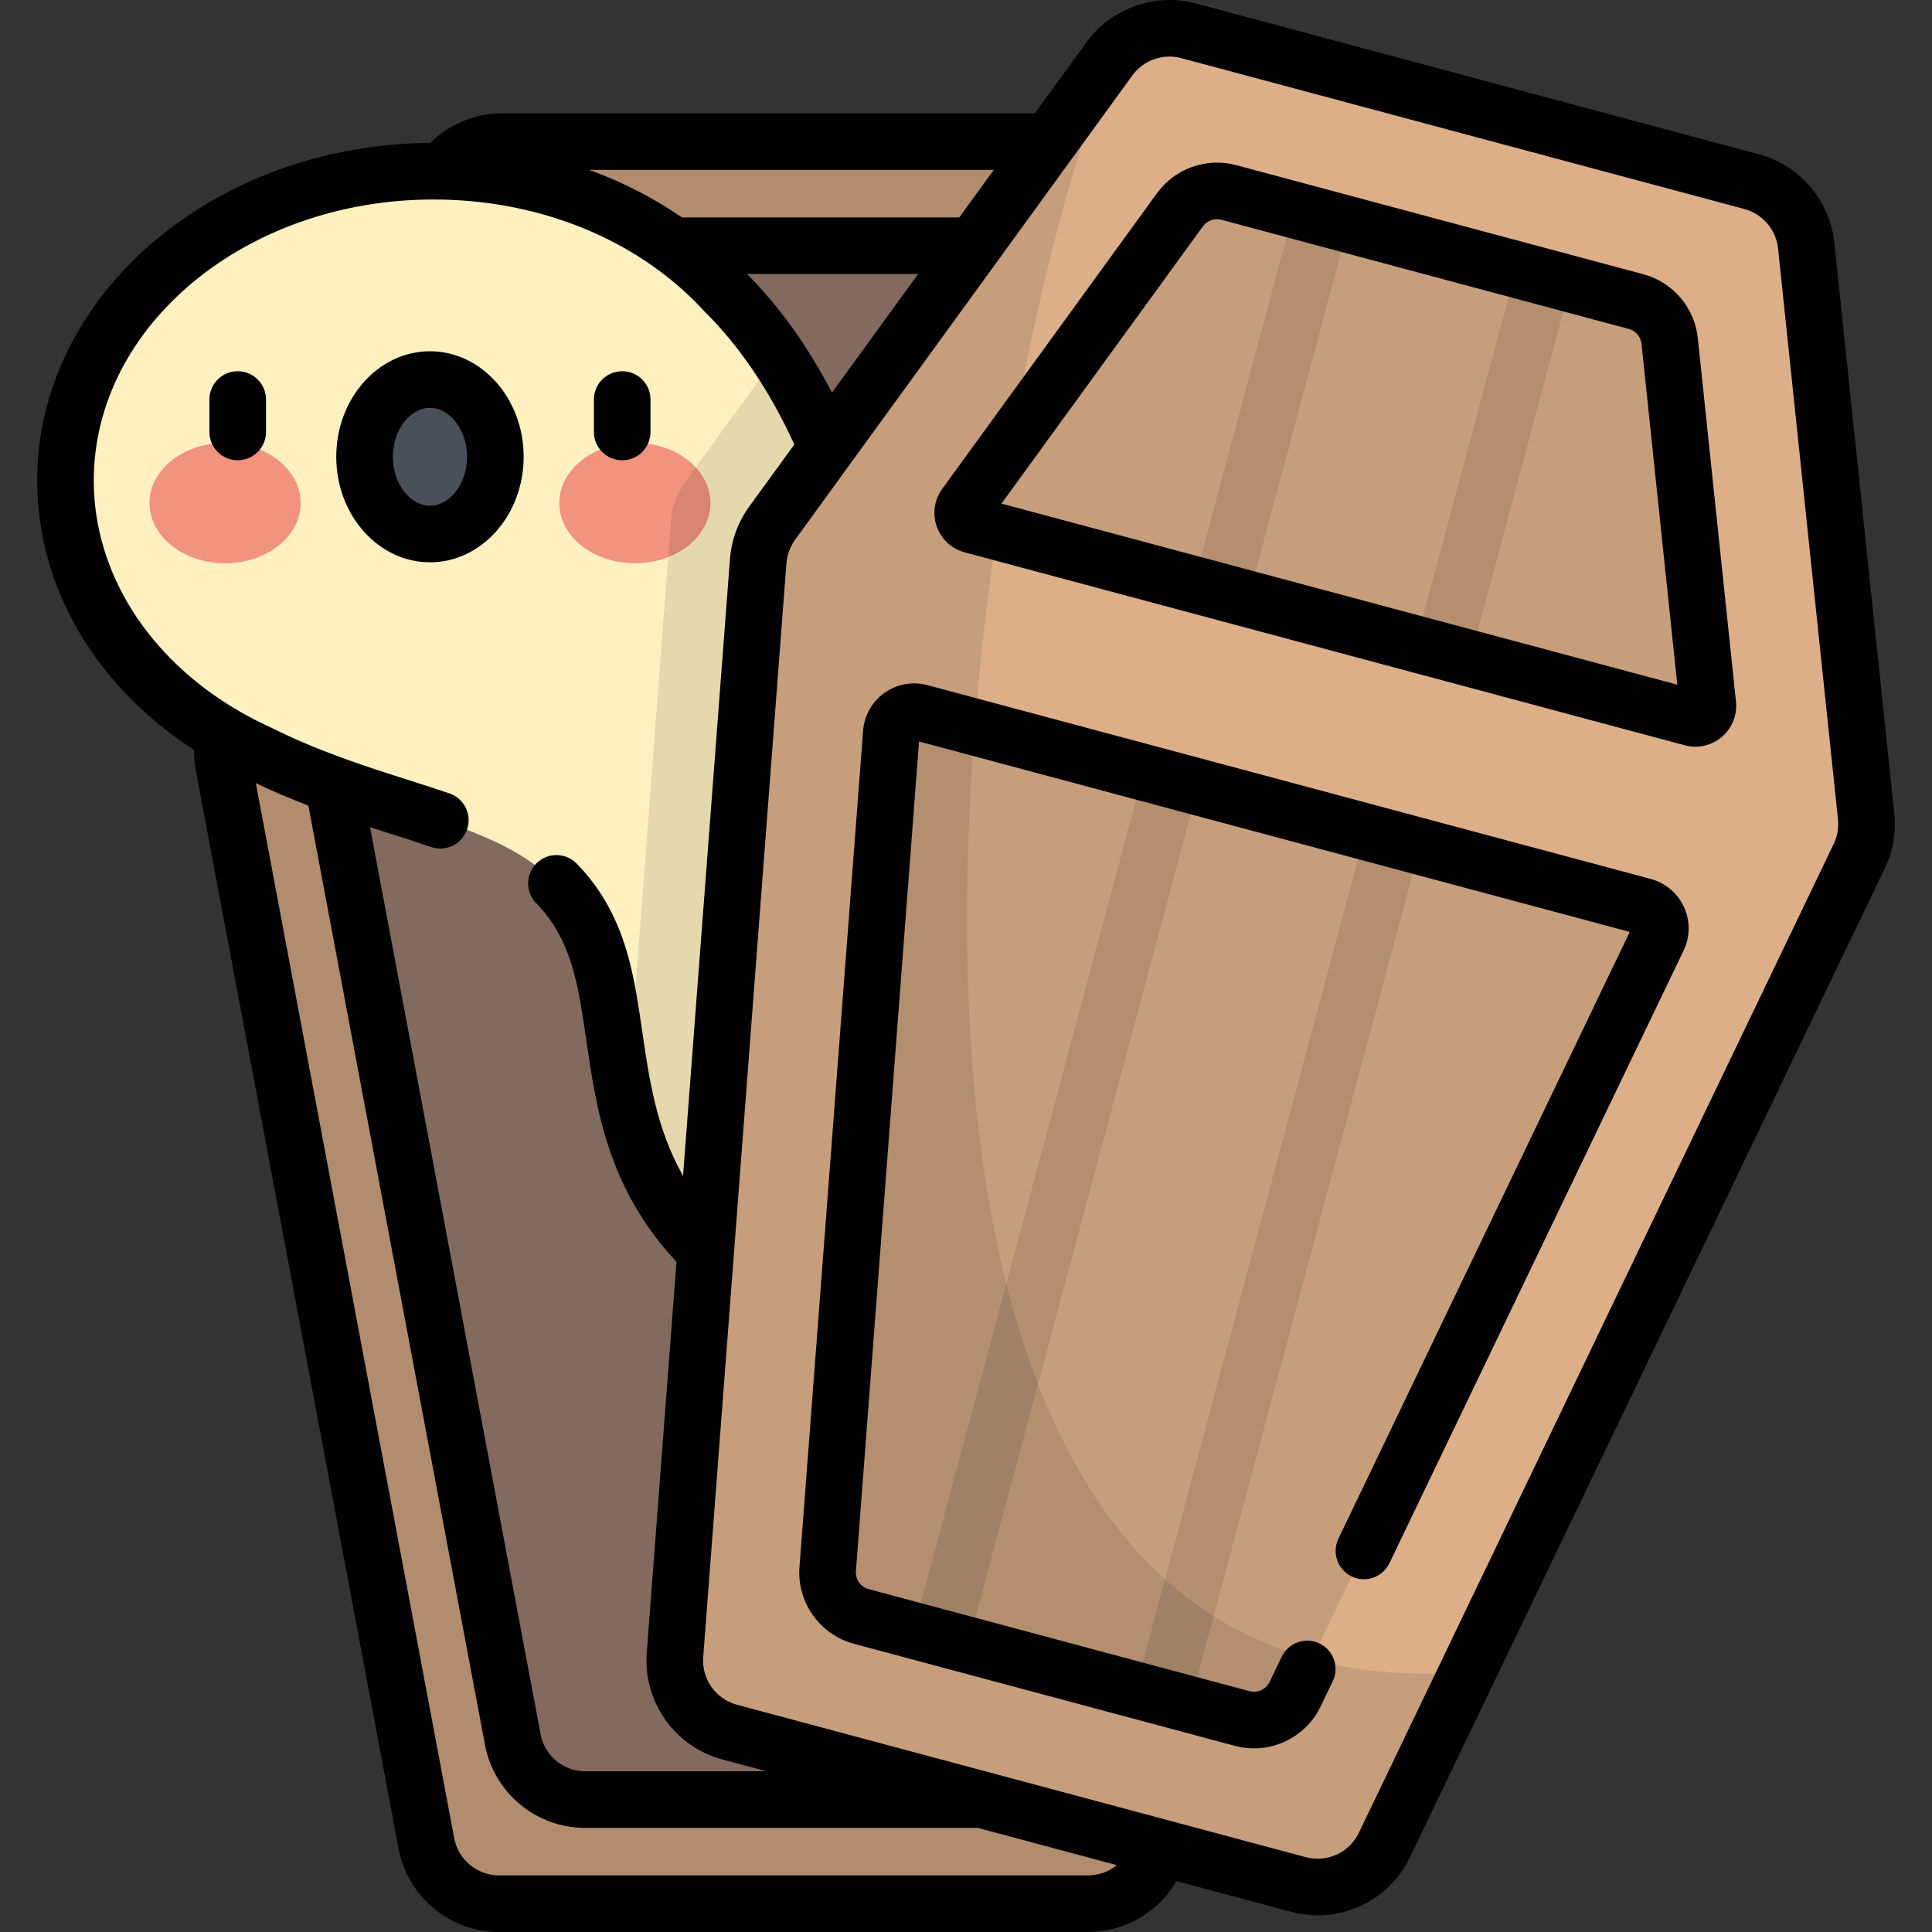 <?xml version="1.0" encoding="iso-8859-1"?>
<!-- Generator: Adobe Illustrator 19.0.0, SVG Export Plug-In . SVG Version: 6.00 Build 0)  -->
<svg version="1.1" id="Capa_1" xmlns="http://www.w3.org/2000/svg" xmlns:xlink="http://www.w3.org/1999/xlink" x="0px" y="0px"
	 viewBox="0 0 512 512" style="enable-background:new 0 0 512 512;" xml:space="preserve">
<rect x="0" y="0" width="512" height="512" fill="#333333" stroke="none"/>
<path style="fill:#DDAF89;" d="M112.992,488.504l-53.724-285.71c-0.672-3.573-0.338-7.261,0.964-10.655l54.501-142.026
	c2.91-7.585,10.194-12.591,18.319-12.591h154.513c8.124,0,15.408,5.007,18.319,12.591l54.5,142.026
	c1.302,3.394,1.636,7.082,0.965,10.655l-53.722,285.71c-1.744,9.275-9.845,15.995-19.284,15.995H132.276
	C122.838,504.499,114.736,497.779,112.992,488.504z"/>
<path style="fill:#A28577;" d="M135.898,461.013L87.824,205.345c-0.668-3.55-0.336-7.216,0.958-10.588l44.946-117.132
	c2.892-7.537,10.13-12.512,18.204-12.512h116.752c8.073,0,15.311,4.975,18.204,12.512l44.947,117.132
	c1.294,3.372,1.626,7.038,0.958,10.588L284.72,461.013c-1.733,9.217-9.783,15.894-19.162,15.894H155.06
	C145.68,476.909,137.631,470.23,135.898,461.013z"/>
<path style="opacity:0.2;enable-background:new    ;" d="M112.992,488.504l-53.724-285.71c-0.672-3.573-0.338-7.261,0.964-10.655
	l54.501-142.026c2.91-7.585,10.194-12.591,18.319-12.591h154.513c8.124,0,15.408,5.007,18.319,12.591l54.5,142.026
	c1.302,3.394,1.636,7.082,0.965,10.655l-53.722,285.71c-1.744,9.275-9.845,15.995-19.284,15.995H132.276
	C122.838,504.499,114.736,497.779,112.992,488.504z"/>
<path style="fill:#FFF0C0;" d="M218.732,265.015c27.059-38.619,20.967-140.546-26.716-187.766
	c-17.833-19.391-45.762-31.879-77.165-31.879c-53.849,0-97.502,36.714-97.502,82.004c0,31.155,20.658,58.252,51.08,72.13
	c42.334,21.145,80.514,16.559,91.032,56.756c7.256,27.729,0.357,64.482,51.105,92.548c5.134,2.839,10.824-2.683,8.086-7.871
	C208.694,322.067,199.861,291.949,218.732,265.015z"/>
<g>
	<ellipse style="fill:#F2937E;" cx="59.652" cy="133.314" rx="20.031" ry="15.954"/>
	<ellipse style="fill:#F2937E;" cx="168.245" cy="133.314" rx="20.031" ry="15.954"/>
</g>
<ellipse style="fill:#495059;" cx="113.943" cy="121.053" rx="17.332" ry="20.467"/>
<path style="opacity:0.1;enable-background:new    ;" d="M210.568,348.807c5.134,2.839,10.824-2.683,8.085-7.871
	c-9.959-18.869-18.793-48.986,0.079-75.921c24.158-34.478,21.888-119.411-12.804-170.831l-24.408,33.602
	c-2.136,2.941-3.414,6.418-3.689,10.042l-11.803,155.141C170.505,312.165,180.244,332.036,210.568,348.807z"/>
<path style="fill:#DDAF89;" d="M178.876,438.58l22.055-289.88c0.276-3.624,1.553-7.101,3.689-10.042l89.402-123.081
	c4.774-6.573,13.106-9.524,20.954-7.421l149.247,39.991c7.847,2.103,13.587,8.824,14.435,16.903l15.883,151.292
	c0.379,3.615-0.253,7.265-1.826,10.542l-125.838,262.07c-4.085,8.508-13.649,12.902-22.766,10.459L193.363,459.02
	C184.246,456.578,178.16,447.991,178.876,438.58z"/>
<path style="opacity:0.1;enable-background:new    ;" d="M452.593,186.714l-10.118-96.38c-0.522-4.975-4.057-9.114-8.889-10.409
	L325.621,50.996c-4.832-1.295-9.963,0.522-12.903,4.57l-56.953,78.408c-1.369,1.884-0.423,4.555,1.827,5.158l190.842,51.136
	C450.682,190.871,452.836,189.03,452.593,186.714z"/>
<path style="opacity:0.1;enable-background:new    ;" d="M236.207,194.219l-16.858,221.576c-0.441,5.795,3.307,11.083,8.921,12.587
	l100.93,27.044c5.614,1.504,11.504-1.202,14.019-6.441l96.189-200.32c1.647-3.43-0.229-7.513-3.904-8.498l-191.666-51.357
	C240.162,187.826,236.496,190.424,236.207,194.219z"/>
<g style="opacity:0.1;">
	<rect x="329.37" y="55.835" transform="matrix(-0.966 -0.259 0.259 -0.966 634.499 297.973)" width="15" height="102.743"/>
	
		<rect x="388.233" y="71.603" transform="matrix(-0.966 -0.259 0.259 -0.966 746.134 344.212)" width="14.999" height="102.743"/>
</g>
<g style="opacity:0.1;">
	<rect x="272.274" y="202.579" transform="matrix(-0.966 -0.259 0.259 -0.966 467.12 702.082)" width="15" height="235.43"/>
	<rect x="331.113" y="218.375" transform="matrix(-0.966 -0.259 0.259 -0.966 578.666 748.394)" width="15" height="235.436"/>
</g>
<path style="opacity:0.1;enable-background:new    ;" d="M295.368,13.94c-0.471,0.52-0.926,1.058-1.345,1.635l-89.402,123.081
	c-2.136,2.941-3.414,6.418-3.689,10.042l-22.055,289.88c-0.716,9.411,5.369,17.999,14.486,20.441l150.749,40.393
	c9.116,2.443,18.681-1.951,22.766-10.459l22.017-45.852C199.986,457.303,256.867,106.402,295.368,13.94z"/>
<path d="M164.892,121.974c4.142,0,7.5-3.357,7.5-7.5v-8.599c0-4.143-3.358-7.5-7.5-7.5s-7.5,3.357-7.5,7.5v8.599
	C157.392,118.617,160.75,121.974,164.892,121.974z M62.996,98.375c-4.142,0-7.5,3.357-7.5,7.5v8.599c0,4.143,3.358,7.5,7.5,7.5
	c4.142,0,7.5-3.357,7.5-7.5v-8.599C70.496,101.733,67.138,98.375,62.996,98.375z M502.002,215.558L486.119,64.266
	c-1.165-11.09-9.184-20.48-19.954-23.365L316.917,0.911c-10.77-2.886-22.41,1.236-28.964,10.258l-13.692,18.852H133.052
	c-7.146,0-14.015,2.888-19.055,7.859C56.492,38.272,9.849,78.264,9.849,127.373c0,28.348,15.606,54.603,41.585,71.363
	c-0.03,1.817,0.124,3.635,0.464,5.443l53.724,285.71c2.409,12.812,13.618,22.11,26.654,22.11h156.068
	c9.864,0,18.664-5.294,23.416-13.49l30.414,8.149c2.333,0.626,4.688,0.926,7.013,0.926c10.222,0,19.859-5.81,24.455-15.384
	L499.48,230.129C501.654,225.598,502.527,220.56,502.002,215.558z M263.365,45.02l-9.145,12.591h-73.497
	c-7.504-5.168-15.769-9.392-24.572-12.591H263.365z M243.323,72.612l-22.838,31.441c-6.372-12.233-13.912-22.772-22.511-31.441
	H243.323z M63.077,188.288c-23.796-13.885-38.227-36.543-38.227-60.915c0-41.081,40.375-74.503,90.002-74.503
	c0.828,0,1.653,0.011,2.477,0.029c0.004,0,0.008,0.001,0.012,0.001c0.004,0,0.008-0.001,0.011-0.001
	c20.933,0.469,40.537,6.821,56.077,17.921c0.293,0.249,0.607,0.473,0.936,0.676c4.402,3.233,8.469,6.849,12.131,10.83
	c0.079,0.086,0.16,0.17,0.243,0.252c9.312,9.222,17.294,21.059,23.769,35.213l-11.955,16.458c-2.955,4.068-4.718,8.868-5.1,13.881
	l-12.439,163.494c-7.044-12.452-8.943-25.452-10.793-38.142c-0.971-6.66-1.888-12.952-3.502-19.121
	c-2.728-10.428-7.278-18.774-13.911-25.513c-2.905-2.952-7.654-2.991-10.606-0.085c-2.952,2.905-2.99,7.654-0.085,10.606
	c4.743,4.819,8.043,10.965,10.089,18.788c1.403,5.361,2.262,11.251,3.171,17.488c2.693,18.472,5.74,39.302,23.904,58.753
	l-7.883,103.611c0,0,0,0,0,0.001c-0.988,12.997,7.433,24.881,20.024,28.254l11.732,3.144h-48.094c-5.766,0-10.725-4.113-11.79-9.78
	L98.062,219.21c1.999,0.649,3.966,1.277,5.887,1.89c3.614,1.153,7.027,2.243,10.328,3.364c0.8,0.271,1.613,0.4,2.413,0.4
	c3.124,0,6.04-1.967,7.101-5.09c1.332-3.922-0.767-8.181-4.689-9.514c-3.432-1.166-6.91-2.275-10.593-3.451
	c-11.799-3.765-24-7.658-36.728-14.016c-0.079-0.039-0.158-0.077-0.238-0.113c-2.849-1.299-5.586-2.72-8.214-4.243
	C63.245,188.387,63.162,188.336,63.077,188.288z M288.343,496.999H132.276c-5.826,0-10.835-4.155-11.912-9.881l-52.571-279.58
	c4.72,2.252,9.378,4.206,13.931,5.957l46.801,248.904c2.398,12.753,13.556,22.01,26.533,22.01h104.076l36.843,9.872
	C293.879,495.991,291.212,496.999,288.343,496.999z M485.955,223.636L360.118,485.708c-2.522,5.251-8.435,7.97-14.064,6.462
	l-150.749-40.394c-5.627-1.508-9.39-6.818-8.948-12.628v0.001l22.055-289.88c0.17-2.241,0.958-4.387,2.279-6.205l89.402-123.081
	c2.928-4.031,8.129-5.875,12.943-4.584l149.247,39.99c4.813,1.29,8.397,5.486,8.918,10.442l15.883,151.291
	C487.318,219.359,486.927,221.611,485.955,223.636z M449.934,89.551c-0.841-8.007-6.63-14.786-14.406-16.87l-107.966-28.93
	c-7.777-2.086-16.181,0.892-20.914,7.407l-56.952,78.407c-2.095,2.884-2.636,6.611-1.446,9.971c1.19,3.36,3.956,5.917,7.399,6.839
	l190.842,51.137c0.925,0.247,1.865,0.368,2.8,0.368c2.547,0,5.045-0.899,7.027-2.593c2.71-2.314,4.105-5.813,3.733-9.357
	L449.934,89.551z M265.407,133.462l53.379-73.487c1.107-1.525,3.076-2.22,4.894-1.734l107.966,28.93
	c1.819,0.488,3.175,2.074,3.371,3.948l9.483,90.332L265.407,133.462z M437.445,232.924l-191.667-51.357
	c-3.914-1.048-8.056-0.305-11.363,2.038c-3.306,2.344-5.378,6.005-5.686,10.045L211.87,415.226
	c-0.714,9.386,5.367,17.967,14.458,20.402l100.929,27.044c1.684,0.452,3.386,0.669,5.065,0.669c7.38,0,14.338-4.194,17.657-11.107
	l3.214-6.693c1.793-3.733,0.22-8.214-3.515-10.007c-3.736-1.794-8.215-0.22-10.007,3.515l-3.214,6.693
	c-0.953,1.985-3.186,3.015-5.317,2.442l-100.93-27.044c-2.127-0.57-3.55-2.578-3.383-4.774L243.555,196.5l188.347,50.468
	l-77.208,160.796c-1.793,3.733-0.22,8.214,3.515,10.007c3.732,1.793,8.214,0.22,10.007-3.515l77.952-162.343
	c1.755-3.654,1.791-7.862,0.099-11.545C444.575,236.686,441.359,233.972,437.445,232.924z M113.943,149.021
	c13.691,0,24.832-12.546,24.832-27.967s-11.139-27.967-24.832-27.967s-24.832,12.546-24.832,27.967S100.252,149.021,113.943,149.021
	z M113.943,108.088c5.329,0,9.831,5.938,9.831,12.966c0,7.028-4.502,12.966-9.831,12.966c-5.329,0-9.831-5.938-9.831-12.966
	C104.112,114.026,108.614,108.088,113.943,108.088z"/>
<g>
</g>
<g>
</g>
<g>
</g>
<g>
</g>
<g>
</g>
<g>
</g>
<g>
</g>
<g>
</g>
<g>
</g>
<g>
</g>
<g>
</g>
<g>
</g>
<g>
</g>
<g>
</g>
<g>
</g>
</svg>
